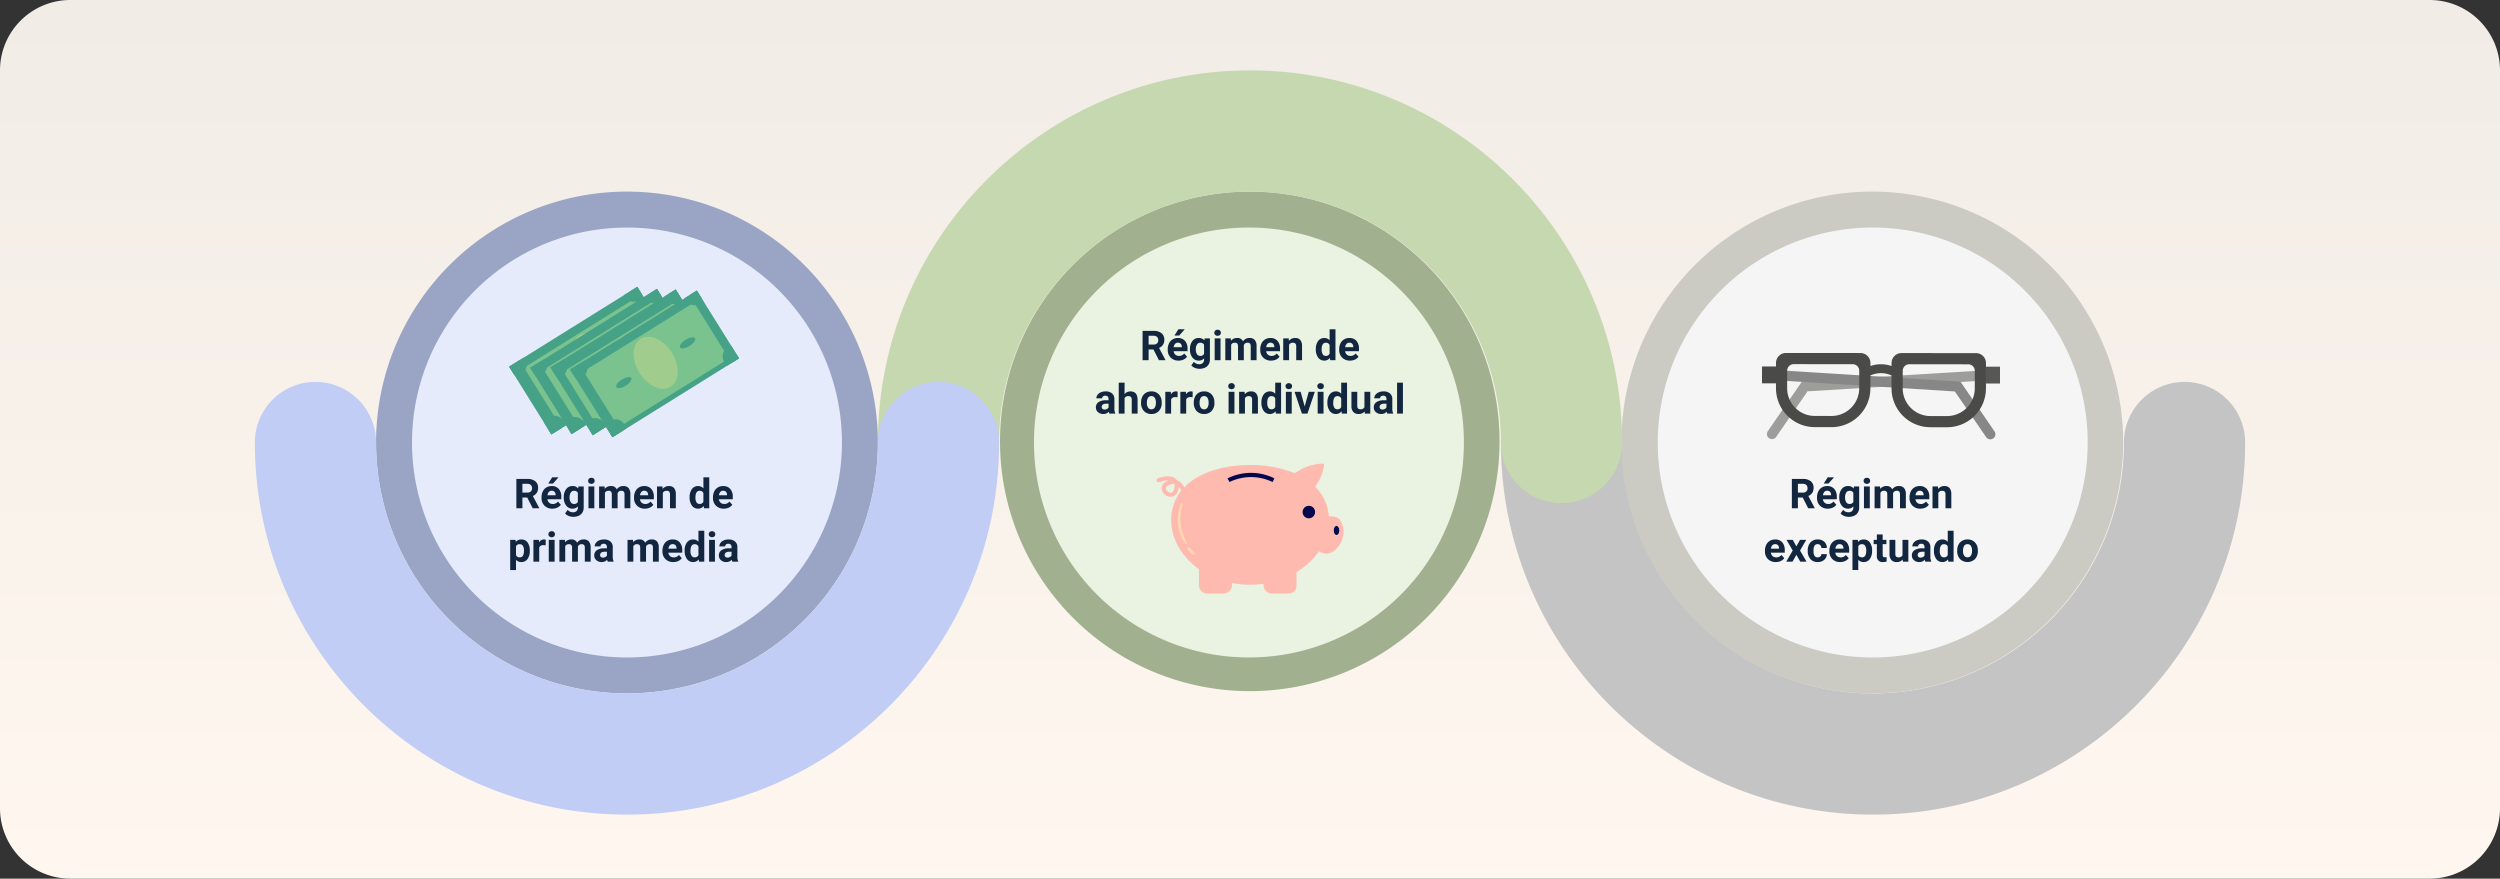 <svg xmlns="http://www.w3.org/2000/svg" xmlns:xlink="http://www.w3.org/1999/xlink" width="1030" height="362" viewBox="0 0 1030 362">
  <rect x="0" y="0" width="1030" height="362" fill="#333333" stroke="none"/>
  <defs>
    <linearGradient id="linear-gradient" x1="0.5" x2="0.5" y2="1" gradientUnits="objectBoundingBox">
      <stop offset="0" stop-color="#f1ece6"/>
      <stop offset="1" stop-color="#fff7ef"/>
    </linearGradient>
    <clipPath id="clip-path">
      <rect id="Rectángulo_377317" data-name="Rectángulo 377317" width="306.624" height="178.282" fill="#c4c4c4"/>
    </clipPath>
    <clipPath id="clip-path-2">
      <rect id="Rectángulo_377316" data-name="Rectángulo 377316" width="306.626" height="178.282" fill="#c6d8af"/>
    </clipPath>
    <clipPath id="clip-path-3">
      <rect id="Rectángulo_377315" data-name="Rectángulo 377315" width="306.624" height="178.282" fill="#c1cdf5"/>
    </clipPath>
    <clipPath id="clip-path-4">
      <rect id="Rectángulo_377393" data-name="Rectángulo 377393" width="105.535" height="72.414" fill="none"/>
    </clipPath>
    <clipPath id="clip-path-5">
      <rect id="Rectángulo_377398" data-name="Rectángulo 377398" width="62.181" height="32.877" transform="matrix(0.849, -0.529, 0.529, 0.849, 0, 32.896)" fill="none"/>
    </clipPath>
    <clipPath id="clip-path-7">
      <rect id="Rectángulo_377405" data-name="Rectángulo 377405" width="61.466" height="32.162" transform="matrix(0.849, -0.529, 0.529, 0.849, 0, 32.519)" fill="none"/>
    </clipPath>
    <clipPath id="clip-path-9">
      <rect id="Rectángulo_377412" data-name="Rectángulo 377412" width="60.751" height="32.877" transform="matrix(0.849, -0.529, 0.529, 0.849, 0, 32.141)" fill="none"/>
    </clipPath>
    <clipPath id="clip-path-11">
      <rect id="Rectángulo_377419" data-name="Rectángulo 377419" width="61.466" height="32.877" transform="matrix(0.849, -0.529, 0.529, 0.849, 0, 32.518)" fill="none"/>
    </clipPath>
    <clipPath id="clip-path-13">
      <rect id="Rectángulo_377421" data-name="Rectángulo 377421" width="77.053" height="53.539" fill="none"/>
    </clipPath>
    <clipPath id="clip-path-14">
      <rect id="Rectángulo_377423" data-name="Rectángulo 377423" width="98.057" height="35.575" fill="none"/>
    </clipPath>
  </defs>
  <g id="Grupo_1080483" data-name="Grupo 1080483" transform="translate(-285 -5017)">
    <path id="Trazado_608389" data-name="Trazado 608389" d="M29,0h972a29,29,0,0,1,29,29V333a29,29,0,0,1-29,29H29A29,29,0,0,1,0,333V29A29,29,0,0,1,29,0Z" transform="translate(285 5017)" fill="url(#linear-gradient)"/>
    <g id="Grupo_1071206" data-name="Grupo 1071206" transform="translate(903.375 5174.344)" style="mix-blend-mode: multiply;isolation: isolate">
      <g id="Grupo_1071205" data-name="Grupo 1071205">
        <g id="Grupo_1071204" data-name="Grupo 1071204" clip-path="url(#clip-path)">
          <path id="Trazado_608379" data-name="Trazado 608379" d="M444.336,251.038c-84.536,0-153.312-68.776-153.312-153.312a24.969,24.969,0,1,1,49.938,0,103.374,103.374,0,0,0,206.748,0,24.969,24.969,0,1,1,49.938,0c0,84.536-68.776,153.312-153.312,153.312" transform="translate(-291.024 -72.756)" fill="#c4c4c4"/>
        </g>
      </g>
    </g>
    <path id="Trazado_608380" data-name="Trazado 608380" d="M235.454,132.081A103.374,103.374,0,1,1,132.079,28.706,103.374,103.374,0,0,1,235.454,132.081" transform="translate(411.233 5067.233)" fill="#9aa4c4"/>
    <path id="Trazado_608381" data-name="Trazado 608381" d="M380.031,131.613A102.906,102.906,0,1,1,277.123,28.706,102.907,102.907,0,0,1,380.031,131.613" transform="translate(522.782 5067.233)" fill="#a1b190"/>
    <path id="Trazado_608382" data-name="Trazado 608382" d="M526.477,132.081A103.374,103.374,0,1,1,423.1,28.706,103.375,103.375,0,0,1,526.477,132.081" transform="translate(633.271 5067.232)" fill="#cbcbc4"/>
    <path id="Trazado_608383" data-name="Trazado 608383" d="M205.833,117.27a88.564,88.564,0,1,1-88.564-88.564,88.564,88.564,0,0,1,88.564,88.564" transform="translate(426.044 5082.043)" fill="#e6ebfb"/>
    <path id="Trazado_608387" data-name="Trazado 608387" d="M205.833,117.27a88.564,88.564,0,1,1-88.564-88.564,88.564,88.564,0,0,1,88.564,88.564" transform="translate(682.294 5082.043)" fill="#eaf2e1"/>
    <path id="Trazado_608388" data-name="Trazado 608388" d="M205.833,117.27a88.564,88.564,0,1,1-88.564-88.564,88.564,88.564,0,0,1,88.564,88.564" transform="translate(939.294 5082.043)" fill="#f5f5f5"/>
    <g id="Grupo_1071203" data-name="Grupo 1071203" transform="translate(646.687 5046)" style="mix-blend-mode: multiply;isolation: isolate">
      <g id="Grupo_1071202" data-name="Grupo 1071202">
        <g id="Grupo_1071201" data-name="Grupo 1071201" clip-path="url(#clip-path-2)">
          <path id="Trazado_608378" data-name="Trazado 608378" d="M427.168,178.282a24.969,24.969,0,0,1-24.968-24.97,103.375,103.375,0,0,0-206.75,0,24.969,24.969,0,1,1-49.938,0C145.512,68.776,214.286,0,298.824,0S452.136,68.776,452.136,153.312a24.969,24.969,0,0,1-24.968,24.97" transform="translate(-145.51)" fill="#c6d8af"/>
        </g>
      </g>
    </g>
    <g id="Grupo_1071200" data-name="Grupo 1071200" transform="translate(390 5174.344)" style="mix-blend-mode: multiply;isolation: isolate">
      <g id="Grupo_1071199" data-name="Grupo 1071199">
        <g id="Grupo_1071198" data-name="Grupo 1071198" clip-path="url(#clip-path-3)">
          <path id="Trazado_608377" data-name="Trazado 608377" d="M153.312,251.038C68.776,251.038,0,182.262,0,97.726a24.969,24.969,0,1,1,49.938,0,103.374,103.374,0,0,0,206.748,0,24.969,24.969,0,1,1,49.938,0c0,84.536-68.776,153.312-153.312,153.312" transform="translate(0 -72.756)" fill="#c1cdf5"/>
        </g>
      </g>
    </g>
    <rect id="Rectángulo_377318" data-name="Rectángulo 377318" width="820" height="306.626" transform="translate(390 5046)" fill="none"/>
    <rect id="Rectángulo_377319" data-name="Rectángulo 377319" width="820" height="306.626" transform="translate(390 5046)" fill="none"/>
    <path id="Trazado_831908" data-name="Trazado 831908" d="M-39.786-4.424H-41.77V0h-2.49V-12.086h4.491a5.076,5.076,0,0,1,3.3.955,3.3,3.3,0,0,1,1.162,2.7,3.718,3.718,0,0,1-.535,2.063,3.651,3.651,0,0,1-1.623,1.316l2.615,4.939V0H-37.52ZM-41.77-6.441h2.009a2.057,2.057,0,0,0,1.453-.477,1.706,1.706,0,0,0,.515-1.316,1.826,1.826,0,0,0-.486-1.345,2.018,2.018,0,0,0-1.49-.49h-2ZM-29.435.166a4.409,4.409,0,0,1-3.217-1.212,4.308,4.308,0,0,1-1.241-3.229v-.232a5.426,5.426,0,0,1,.523-2.42,3.838,3.838,0,0,1,1.482-1.644A4.159,4.159,0,0,1-29.7-9.147a3.727,3.727,0,0,1,2.9,1.162,4.722,4.722,0,0,1,1.058,3.3v.979H-31.46a2.229,2.229,0,0,0,.7,1.411,2.12,2.12,0,0,0,1.482.531,2.589,2.589,0,0,0,2.167-1l1.179,1.32A3.6,3.6,0,0,1-27.393-.261,4.793,4.793,0,0,1-29.435.166Zm-.274-7.379a1.5,1.5,0,0,0-1.158.484,2.5,2.5,0,0,0-.569,1.384H-28.1v-.192a1.786,1.786,0,0,0-.432-1.238A1.547,1.547,0,0,0-29.708-7.213Zm.216-5.537h2.615l-2.3,2.573h-1.951Zm4.765,8.193a5.264,5.264,0,0,1,.984-3.329,3.187,3.187,0,0,1,2.652-1.262,2.8,2.8,0,0,1,2.3,1.013l.1-.847h2.175V-.3a3.839,3.839,0,0,1-.535,2.05A3.439,3.439,0,0,1-18.561,3.08a5.3,5.3,0,0,1-2.274.457,4.925,4.925,0,0,1-1.926-.394A3.418,3.418,0,0,1-24.18,2.125L-23.118.664a2.81,2.81,0,0,0,2.175,1,2.057,2.057,0,0,0,1.486-.51,1.915,1.915,0,0,0,.531-1.448V-.772a2.775,2.775,0,0,1-2.183.938A3.179,3.179,0,0,1-23.728-1.1a5.262,5.262,0,0,1-1-3.358Zm2.4.179a3.278,3.278,0,0,0,.49,1.916,1.558,1.558,0,0,0,1.345.694,1.666,1.666,0,0,0,1.569-.823V-6.374A1.662,1.662,0,0,0-20.478-7.2a1.568,1.568,0,0,0-1.357.707A3.694,3.694,0,0,0-22.329-4.379ZM-12.144,0h-2.407V-8.981h2.407Zm-2.548-11.306a1.181,1.181,0,0,1,.361-.888,1.356,1.356,0,0,1,.984-.349,1.36,1.36,0,0,1,.979.349,1.175,1.175,0,0,1,.365.888,1.178,1.178,0,0,1-.369.9,1.363,1.363,0,0,1-.975.349,1.363,1.363,0,0,1-.975-.349A1.178,1.178,0,0,1-14.692-11.306Zm6.773,2.324.075,1a3.156,3.156,0,0,1,2.582-1.17A2.4,2.4,0,0,1-2.88-7.778a3.084,3.084,0,0,1,2.7-1.37A2.679,2.679,0,0,1,1.992-8.3a3.911,3.911,0,0,1,.714,2.561V0H.3V-5.728A1.71,1.71,0,0,0,0-6.844,1.324,1.324,0,0,0-1.054-7.2,1.5,1.5,0,0,0-2.548-6.167L-2.54,0h-2.4V-5.719a1.689,1.689,0,0,0-.307-1.129A1.337,1.337,0,0,0-6.292-7.2,1.555,1.555,0,0,0-7.77-6.35V0h-2.4V-8.981ZM8.683.166A4.409,4.409,0,0,1,5.466-1.046,4.308,4.308,0,0,1,4.225-4.275v-.232a5.426,5.426,0,0,1,.523-2.42A3.838,3.838,0,0,1,6.23-8.571a4.159,4.159,0,0,1,2.187-.577,3.727,3.727,0,0,1,2.9,1.162,4.722,4.722,0,0,1,1.058,3.3v.979H6.657a2.229,2.229,0,0,0,.7,1.411,2.12,2.12,0,0,0,1.482.531,2.589,2.589,0,0,0,2.167-1l1.179,1.32A3.6,3.6,0,0,1,10.725-.261,4.793,4.793,0,0,1,8.683.166ZM8.409-7.213a1.5,1.5,0,0,0-1.158.484,2.5,2.5,0,0,0-.569,1.384h3.337v-.192a1.786,1.786,0,0,0-.432-1.238A1.547,1.547,0,0,0,8.409-7.213Zm7.537-1.768.075,1.038a3.136,3.136,0,0,1,2.582-1.2,2.606,2.606,0,0,1,2.125.838A3.912,3.912,0,0,1,21.441-5.8V0h-2.4V-5.744a1.556,1.556,0,0,0-.332-1.108,1.486,1.486,0,0,0-1.1-.344,1.65,1.65,0,0,0-1.519.863V0h-2.4V-8.981ZM27.119-4.557A5.413,5.413,0,0,1,28.061-7.9a3.057,3.057,0,0,1,2.577-1.245,2.751,2.751,0,0,1,2.167.979V-12.75h2.407V0H33.045l-.116-.955A2.823,2.823,0,0,1,30.622.166a3.049,3.049,0,0,1-2.544-1.249A5.587,5.587,0,0,1,27.119-4.557Zm2.4.179a3.546,3.546,0,0,0,.44,1.937,1.433,1.433,0,0,0,1.278.673A1.605,1.605,0,0,0,32.8-2.707v-3.55A1.582,1.582,0,0,0,31.252-7.2Q29.518-7.2,29.518-4.379ZM41.205.166a4.409,4.409,0,0,1-3.217-1.212,4.308,4.308,0,0,1-1.241-3.229v-.232a5.426,5.426,0,0,1,.523-2.42,3.838,3.838,0,0,1,1.482-1.644,4.159,4.159,0,0,1,2.187-.577,3.727,3.727,0,0,1,2.9,1.162A4.722,4.722,0,0,1,44.9-4.69v.979H39.18a2.229,2.229,0,0,0,.7,1.411,2.12,2.12,0,0,0,1.482.531,2.589,2.589,0,0,0,2.167-1l1.179,1.32A3.6,3.6,0,0,1,43.247-.261,4.793,4.793,0,0,1,41.205.166Zm-.274-7.379a1.5,1.5,0,0,0-1.158.484A2.5,2.5,0,0,0,39.2-5.346h3.337v-.192a1.786,1.786,0,0,0-.432-1.238A1.547,1.547,0,0,0,40.931-7.213Zm-79.65,24.806a5.387,5.387,0,0,1-.942,3.324,3.021,3.021,0,0,1-2.544,1.249,2.8,2.8,0,0,1-2.2-.946v4.233h-2.4V13.019h2.225l.083.88a2.819,2.819,0,0,1,2.274-1.046,3.041,3.041,0,0,1,2.582,1.229,5.532,5.532,0,0,1,.921,3.387Zm-2.4-.174a3.535,3.535,0,0,0-.444-1.934,1.446,1.446,0,0,0-1.291-.681,1.571,1.571,0,0,0-1.552.863v3.677a1.6,1.6,0,0,0,1.569.888Q-41.118,20.232-41.118,17.418Zm8.932-2.15a6.517,6.517,0,0,0-.863-.066,1.757,1.757,0,0,0-1.785.921V22h-2.4V13.019h2.266l.066,1.071a2.223,2.223,0,0,1,2-1.237,2.514,2.514,0,0,1,.747.108ZM-28.5,22h-2.407V13.019H-28.5Zm-2.548-11.306a1.181,1.181,0,0,1,.361-.888,1.356,1.356,0,0,1,.984-.349,1.36,1.36,0,0,1,.979.349,1.175,1.175,0,0,1,.365.888,1.178,1.178,0,0,1-.369.9,1.363,1.363,0,0,1-.975.349,1.363,1.363,0,0,1-.975-.349A1.178,1.178,0,0,1-31.049,10.694Zm6.773,2.324.075,1a3.156,3.156,0,0,1,2.582-1.17,2.4,2.4,0,0,1,2.382,1.37,3.084,3.084,0,0,1,2.7-1.37,2.679,2.679,0,0,1,2.175.851,3.911,3.911,0,0,1,.714,2.561V22h-2.407V16.272a1.71,1.71,0,0,0-.3-1.116,1.324,1.324,0,0,0-1.054-.353,1.5,1.5,0,0,0-1.494,1.029L-18.9,22h-2.4V16.281a1.689,1.689,0,0,0-.307-1.129,1.337,1.337,0,0,0-1.046-.349,1.555,1.555,0,0,0-1.478.847V22h-2.4V13.019ZM-6.6,22a2.664,2.664,0,0,1-.241-.805,2.9,2.9,0,0,1-2.266.971A3.189,3.189,0,0,1-11.3,21.4a2.456,2.456,0,0,1-.867-1.926,2.538,2.538,0,0,1,1.058-2.191,5.222,5.222,0,0,1,3.059-.772h1.1V16a1.48,1.48,0,0,0-.32-1,1.257,1.257,0,0,0-1.009-.374,1.429,1.429,0,0,0-.95.291.987.987,0,0,0-.344.8h-2.4a2.41,2.41,0,0,1,.481-1.444,3.182,3.182,0,0,1,1.361-1.042,4.961,4.961,0,0,1,1.976-.378,3.92,3.92,0,0,1,2.635.834,2.918,2.918,0,0,1,.975,2.345v3.893a4.294,4.294,0,0,0,.357,1.934V22Zm-1.984-1.668a2.066,2.066,0,0,0,.979-.237,1.554,1.554,0,0,0,.664-.635V17.916h-.9q-1.8,0-1.917,1.245l-.008.141a.96.96,0,0,0,.315.739A1.225,1.225,0,0,0-8.587,20.332ZM3.789,13.019l.075,1a3.156,3.156,0,0,1,2.582-1.17,2.4,2.4,0,0,1,2.382,1.37,3.084,3.084,0,0,1,2.7-1.37A2.679,2.679,0,0,1,13.7,13.7a3.911,3.911,0,0,1,.714,2.561V22H12.007V16.272a1.71,1.71,0,0,0-.3-1.116,1.324,1.324,0,0,0-1.054-.353A1.5,1.5,0,0,0,9.16,15.833L9.168,22h-2.4V16.281a1.689,1.689,0,0,0-.307-1.129A1.337,1.337,0,0,0,5.416,14.8a1.555,1.555,0,0,0-1.478.847V22H1.54V13.019Zm16.6,9.147a4.409,4.409,0,0,1-3.217-1.212,4.308,4.308,0,0,1-1.241-3.229v-.232a5.426,5.426,0,0,1,.523-2.42,3.838,3.838,0,0,1,1.482-1.644,4.159,4.159,0,0,1,2.187-.577,3.727,3.727,0,0,1,2.9,1.162,4.722,4.722,0,0,1,1.058,3.3v.979H18.365a2.229,2.229,0,0,0,.7,1.411,2.12,2.12,0,0,0,1.482.531,2.589,2.589,0,0,0,2.167-1l1.179,1.32a3.6,3.6,0,0,1-1.461,1.191A4.793,4.793,0,0,1,20.391,22.166Zm-.274-7.379a1.5,1.5,0,0,0-1.158.484,2.5,2.5,0,0,0-.569,1.384h3.337v-.192a1.786,1.786,0,0,0-.432-1.238A1.547,1.547,0,0,0,20.117,14.787Zm4.956,2.656a5.413,5.413,0,0,1,.942-3.345,3.057,3.057,0,0,1,2.577-1.245,2.751,2.751,0,0,1,2.167.979V9.25h2.407V22H31l-.116-.955a2.823,2.823,0,0,1-2.308,1.121,3.049,3.049,0,0,1-2.544-1.249A5.587,5.587,0,0,1,25.073,17.443Zm2.4.179a3.546,3.546,0,0,0,.44,1.937,1.433,1.433,0,0,0,1.278.673,1.605,1.605,0,0,0,1.569-.939v-3.55a1.582,1.582,0,0,0-1.552-.939Q27.471,14.8,27.471,17.621ZM37.557,22H35.15V13.019h2.407ZM35.009,10.694a1.181,1.181,0,0,1,.361-.888,1.556,1.556,0,0,1,1.963,0,1.268,1.268,0,0,1,0,1.785,1.539,1.539,0,0,1-1.951,0A1.178,1.178,0,0,1,35.009,10.694ZM44.737,22a2.664,2.664,0,0,1-.241-.805,2.9,2.9,0,0,1-2.266.971,3.189,3.189,0,0,1-2.187-.764,2.456,2.456,0,0,1-.867-1.926,2.538,2.538,0,0,1,1.058-2.191,5.222,5.222,0,0,1,3.059-.772h1.1V16a1.48,1.48,0,0,0-.32-1,1.257,1.257,0,0,0-1.009-.374,1.429,1.429,0,0,0-.95.291.987.987,0,0,0-.344.8h-2.4a2.41,2.41,0,0,1,.481-1.444,3.182,3.182,0,0,1,1.361-1.042,4.961,4.961,0,0,1,1.976-.378,3.92,3.92,0,0,1,2.635.834,2.918,2.918,0,0,1,.975,2.345v3.893a4.294,4.294,0,0,0,.357,1.934V22Zm-1.984-1.668a2.066,2.066,0,0,0,.979-.237,1.554,1.554,0,0,0,.664-.635V17.916h-.9q-1.8,0-1.917,1.245l-.008.141a.96.96,0,0,0,.315.739A1.225,1.225,0,0,0,42.753,20.332Z" transform="translate(542 5226.402)" fill="#12263f"/>
    <path id="Trazado_831907" data-name="Trazado 831907" d="M-39.786-4.424H-41.77V0h-2.49V-12.086h4.491a5.076,5.076,0,0,1,3.3.955,3.3,3.3,0,0,1,1.162,2.7,3.718,3.718,0,0,1-.535,2.063,3.651,3.651,0,0,1-1.623,1.316l2.615,4.939V0H-37.52ZM-41.77-6.441h2.009a2.057,2.057,0,0,0,1.453-.477,1.706,1.706,0,0,0,.515-1.316,1.826,1.826,0,0,0-.486-1.345,2.018,2.018,0,0,0-1.49-.49h-2ZM-29.435.166a4.409,4.409,0,0,1-3.217-1.212,4.308,4.308,0,0,1-1.241-3.229v-.232a5.426,5.426,0,0,1,.523-2.42,3.838,3.838,0,0,1,1.482-1.644A4.159,4.159,0,0,1-29.7-9.147a3.727,3.727,0,0,1,2.9,1.162,4.722,4.722,0,0,1,1.058,3.3v.979H-31.46a2.229,2.229,0,0,0,.7,1.411,2.12,2.12,0,0,0,1.482.531,2.589,2.589,0,0,0,2.167-1l1.179,1.32A3.6,3.6,0,0,1-27.393-.261,4.793,4.793,0,0,1-29.435.166Zm-.274-7.379a1.5,1.5,0,0,0-1.158.484,2.5,2.5,0,0,0-.569,1.384H-28.1v-.192a1.786,1.786,0,0,0-.432-1.238A1.547,1.547,0,0,0-29.708-7.213Zm.216-5.537h2.615l-2.3,2.573h-1.951Zm4.765,8.193a5.264,5.264,0,0,1,.984-3.329,3.187,3.187,0,0,1,2.652-1.262,2.8,2.8,0,0,1,2.3,1.013l.1-.847h2.175V-.3a3.839,3.839,0,0,1-.535,2.05A3.439,3.439,0,0,1-18.561,3.08a5.3,5.3,0,0,1-2.274.457,4.925,4.925,0,0,1-1.926-.394A3.418,3.418,0,0,1-24.18,2.125L-23.118.664a2.81,2.81,0,0,0,2.175,1,2.057,2.057,0,0,0,1.486-.51,1.915,1.915,0,0,0,.531-1.448V-.772a2.775,2.775,0,0,1-2.183.938A3.179,3.179,0,0,1-23.728-1.1a5.262,5.262,0,0,1-1-3.358Zm2.4.179a3.278,3.278,0,0,0,.49,1.916,1.558,1.558,0,0,0,1.345.694,1.666,1.666,0,0,0,1.569-.823V-6.374A1.662,1.662,0,0,0-20.478-7.2a1.568,1.568,0,0,0-1.357.707A3.694,3.694,0,0,0-22.329-4.379ZM-12.144,0h-2.407V-8.981h2.407Zm-2.548-11.306a1.181,1.181,0,0,1,.361-.888,1.356,1.356,0,0,1,.984-.349,1.36,1.36,0,0,1,.979.349,1.175,1.175,0,0,1,.365.888,1.178,1.178,0,0,1-.369.9,1.363,1.363,0,0,1-.975.349,1.363,1.363,0,0,1-.975-.349A1.178,1.178,0,0,1-14.692-11.306Zm6.773,2.324.075,1a3.156,3.156,0,0,1,2.582-1.17A2.4,2.4,0,0,1-2.88-7.778a3.084,3.084,0,0,1,2.7-1.37A2.679,2.679,0,0,1,1.992-8.3a3.911,3.911,0,0,1,.714,2.561V0H.3V-5.728A1.71,1.71,0,0,0,0-6.844,1.324,1.324,0,0,0-1.054-7.2,1.5,1.5,0,0,0-2.548-6.167L-2.54,0h-2.4V-5.719a1.689,1.689,0,0,0-.307-1.129A1.337,1.337,0,0,0-6.292-7.2,1.555,1.555,0,0,0-7.77-6.35V0h-2.4V-8.981ZM8.683.166A4.409,4.409,0,0,1,5.466-1.046,4.308,4.308,0,0,1,4.225-4.275v-.232a5.426,5.426,0,0,1,.523-2.42A3.838,3.838,0,0,1,6.23-8.571a4.159,4.159,0,0,1,2.187-.577,3.727,3.727,0,0,1,2.9,1.162,4.722,4.722,0,0,1,1.058,3.3v.979H6.657a2.229,2.229,0,0,0,.7,1.411,2.12,2.12,0,0,0,1.482.531,2.589,2.589,0,0,0,2.167-1l1.179,1.32A3.6,3.6,0,0,1,10.725-.261,4.793,4.793,0,0,1,8.683.166ZM8.409-7.213a1.5,1.5,0,0,0-1.158.484,2.5,2.5,0,0,0-.569,1.384h3.337v-.192a1.786,1.786,0,0,0-.432-1.238A1.547,1.547,0,0,0,8.409-7.213Zm7.537-1.768.075,1.038a3.136,3.136,0,0,1,2.582-1.2,2.606,2.606,0,0,1,2.125.838A3.912,3.912,0,0,1,21.441-5.8V0h-2.4V-5.744a1.556,1.556,0,0,0-.332-1.108,1.486,1.486,0,0,0-1.1-.344,1.65,1.65,0,0,0-1.519.863V0h-2.4V-8.981ZM27.119-4.557A5.413,5.413,0,0,1,28.061-7.9a3.057,3.057,0,0,1,2.577-1.245,2.751,2.751,0,0,1,2.167.979V-12.75h2.407V0H33.045l-.116-.955A2.823,2.823,0,0,1,30.622.166a3.049,3.049,0,0,1-2.544-1.249A5.587,5.587,0,0,1,27.119-4.557Zm2.4.179a3.546,3.546,0,0,0,.44,1.937,1.433,1.433,0,0,0,1.278.673A1.605,1.605,0,0,0,32.8-2.707v-3.55A1.582,1.582,0,0,0,31.252-7.2Q29.518-7.2,29.518-4.379ZM41.205.166a4.409,4.409,0,0,1-3.217-1.212,4.308,4.308,0,0,1-1.241-3.229v-.232a5.426,5.426,0,0,1,.523-2.42,3.838,3.838,0,0,1,1.482-1.644,4.159,4.159,0,0,1,2.187-.577,3.727,3.727,0,0,1,2.9,1.162A4.722,4.722,0,0,1,44.9-4.69v.979H39.18a2.229,2.229,0,0,0,.7,1.411,2.12,2.12,0,0,0,1.482.531,2.589,2.589,0,0,0,2.167-1l1.179,1.32A3.6,3.6,0,0,1,43.247-.261,4.793,4.793,0,0,1,41.205.166Zm-.274-7.379a1.5,1.5,0,0,0-1.158.484A2.5,2.5,0,0,0,39.2-5.346h3.337v-.192a1.786,1.786,0,0,0-.432-1.238A1.547,1.547,0,0,0,40.931-7.213ZM-57.931,22a2.664,2.664,0,0,1-.241-.805,2.9,2.9,0,0,1-2.266.971,3.189,3.189,0,0,1-2.187-.764,2.456,2.456,0,0,1-.867-1.926,2.538,2.538,0,0,1,1.058-2.191,5.222,5.222,0,0,1,3.059-.772h1.1V16a1.48,1.48,0,0,0-.32-1,1.257,1.257,0,0,0-1.009-.374,1.429,1.429,0,0,0-.95.291.987.987,0,0,0-.344.8h-2.4a2.41,2.41,0,0,1,.481-1.444,3.182,3.182,0,0,1,1.361-1.042,4.961,4.961,0,0,1,1.976-.378,3.92,3.92,0,0,1,2.635.834,2.918,2.918,0,0,1,.975,2.345v3.893a4.294,4.294,0,0,0,.357,1.934V22Zm-1.984-1.668a2.066,2.066,0,0,0,.979-.237,1.554,1.554,0,0,0,.664-.635V17.916h-.9q-1.8,0-1.917,1.245l-.008.141a.96.96,0,0,0,.315.739A1.225,1.225,0,0,0-59.915,20.332ZM-51.681,14a2.994,2.994,0,0,1,2.4-1.146q2.922,0,2.963,3.4V22h-2.4V16.314a1.669,1.669,0,0,0-.332-1.141,1.423,1.423,0,0,0-1.1-.369,1.633,1.633,0,0,0-1.527.813V22h-2.4V9.25h2.4Zm6.8,3.428a5.327,5.327,0,0,1,.515-2.382,3.767,3.767,0,0,1,1.482-1.619,4.323,4.323,0,0,1,2.245-.573,4.09,4.09,0,0,1,2.968,1.112,4.464,4.464,0,0,1,1.282,3.021l.017.614a4.694,4.694,0,0,1-1.154,3.316,4.011,4.011,0,0,1-3.1,1.249,4.031,4.031,0,0,1-3.1-1.245,4.777,4.777,0,0,1-1.158-3.387Zm2.4.17A3.357,3.357,0,0,0-42,19.554a1.588,1.588,0,0,0,1.378.678,1.592,1.592,0,0,0,1.361-.669,3.674,3.674,0,0,0,.49-2.141,3.324,3.324,0,0,0-.49-1.945,1.592,1.592,0,0,0-1.378-.69A1.566,1.566,0,0,0-42,15.472,3.735,3.735,0,0,0-42.483,17.6Zm12.634-2.328a6.517,6.517,0,0,0-.863-.066,1.757,1.757,0,0,0-1.785.921V22h-2.4V13.019h2.266l.066,1.071a2.223,2.223,0,0,1,2-1.237,2.514,2.514,0,0,1,.747.108Zm6.2,0a6.517,6.517,0,0,0-.863-.066,1.757,1.757,0,0,0-1.785.921V22h-2.4V13.019h2.266l.066,1.071a2.223,2.223,0,0,1,2-1.237,2.514,2.514,0,0,1,.747.108Zm.481,2.158a5.327,5.327,0,0,1,.515-2.382,3.768,3.768,0,0,1,1.482-1.619,4.323,4.323,0,0,1,2.245-.573,4.09,4.09,0,0,1,2.968,1.112,4.464,4.464,0,0,1,1.282,3.021l.017.614a4.694,4.694,0,0,1-1.154,3.316,4.011,4.011,0,0,1-3.1,1.249,4.031,4.031,0,0,1-3.1-1.245,4.777,4.777,0,0,1-1.158-3.387Zm2.4.17a3.357,3.357,0,0,0,.481,1.958,1.588,1.588,0,0,0,1.378.678,1.592,1.592,0,0,0,1.361-.669,3.674,3.674,0,0,0,.49-2.141,3.324,3.324,0,0,0-.49-1.945,1.592,1.592,0,0,0-1.378-.69,1.566,1.566,0,0,0-1.361.686A3.735,3.735,0,0,0-20.769,17.6ZM-6.417,22H-8.824V13.019h2.407ZM-8.965,10.694A1.181,1.181,0,0,1-8.6,9.806a1.356,1.356,0,0,1,.984-.349,1.36,1.36,0,0,1,.979.349,1.175,1.175,0,0,1,.365.888,1.178,1.178,0,0,1-.369.9,1.363,1.363,0,0,1-.975.349,1.363,1.363,0,0,1-.975-.349A1.178,1.178,0,0,1-8.965,10.694Zm6.732,2.324.075,1.038a3.136,3.136,0,0,1,2.582-1.2,2.606,2.606,0,0,1,2.125.838A3.912,3.912,0,0,1,3.262,16.2V22H.863V16.256a1.556,1.556,0,0,0-.332-1.108,1.486,1.486,0,0,0-1.1-.344,1.65,1.65,0,0,0-1.519.863V22h-2.4V13.019Zm6.939,4.424A5.413,5.413,0,0,1,5.649,14.1a3.057,3.057,0,0,1,2.577-1.245,2.751,2.751,0,0,1,2.167.979V9.25H12.8V22H10.633l-.116-.955a2.823,2.823,0,0,1-2.308,1.121,3.049,3.049,0,0,1-2.544-1.249A5.587,5.587,0,0,1,4.707,17.443Zm2.4.179a3.546,3.546,0,0,0,.44,1.937,1.433,1.433,0,0,0,1.278.673,1.605,1.605,0,0,0,1.569-.939v-3.55A1.582,1.582,0,0,0,8.84,14.8Q7.105,14.8,7.105,17.621ZM17.191,22H14.784V13.019h2.407ZM14.643,10.694A1.181,1.181,0,0,1,15,9.806a1.556,1.556,0,0,1,1.963,0,1.268,1.268,0,0,1,0,1.785,1.539,1.539,0,0,1-1.951,0A1.178,1.178,0,0,1,14.643,10.694Zm7.886,8.375L24.2,13.019H26.7L23.674,22H21.383l-3.03-8.981H20.86ZM30.29,22H27.882V13.019H30.29ZM27.741,10.694a1.181,1.181,0,0,1,.361-.888,1.556,1.556,0,0,1,1.963,0,1.268,1.268,0,0,1,0,1.785,1.539,1.539,0,0,1-1.951,0A1.178,1.178,0,0,1,27.741,10.694Zm4.15,6.749a5.413,5.413,0,0,1,.942-3.345,3.057,3.057,0,0,1,2.577-1.245,2.751,2.751,0,0,1,2.167.979V9.25h2.407V22H37.818l-.116-.955a2.823,2.823,0,0,1-2.308,1.121,3.049,3.049,0,0,1-2.544-1.249A5.587,5.587,0,0,1,31.892,17.443Zm2.4.179a3.546,3.546,0,0,0,.44,1.937,1.433,1.433,0,0,0,1.278.673,1.605,1.605,0,0,0,1.569-.939v-3.55a1.582,1.582,0,0,0-1.552-.939Q34.291,14.8,34.291,17.621Zm12.933,3.465a3.008,3.008,0,0,1-2.457,1.079,2.837,2.837,0,0,1-2.2-.83,3.543,3.543,0,0,1-.776-2.432V13.019h2.4v5.809q0,1.4,1.278,1.4a1.732,1.732,0,0,0,1.677-.848V13.019h2.407V22H47.29ZM56.562,22a2.664,2.664,0,0,1-.241-.805,2.9,2.9,0,0,1-2.266.971,3.189,3.189,0,0,1-2.187-.764A2.456,2.456,0,0,1,51,19.477a2.538,2.538,0,0,1,1.058-2.191,5.222,5.222,0,0,1,3.059-.772h1.1V16a1.48,1.48,0,0,0-.32-1,1.257,1.257,0,0,0-1.009-.374,1.429,1.429,0,0,0-.95.291.987.987,0,0,0-.344.8H51.2a2.41,2.41,0,0,1,.481-1.444,3.182,3.182,0,0,1,1.361-1.042,4.961,4.961,0,0,1,1.976-.378,3.92,3.92,0,0,1,2.635.834,2.918,2.918,0,0,1,.975,2.345v3.893a4.294,4.294,0,0,0,.357,1.934V22Zm-1.984-1.668a2.066,2.066,0,0,0,.979-.237,1.554,1.554,0,0,0,.664-.635V17.916h-.9q-1.8,0-1.917,1.245L53.4,19.3a.96.96,0,0,0,.315.739A1.225,1.225,0,0,0,54.578,20.332ZM63,22H60.6V9.25H63Z" transform="translate(800 5165.402)" fill="#12263f"/>
    <path id="Trazado_831906" data-name="Trazado 831906" d="M-28.285-4.424h-1.984V0h-2.49V-12.086h4.491a5.076,5.076,0,0,1,3.3.955,3.3,3.3,0,0,1,1.162,2.7,3.718,3.718,0,0,1-.535,2.063,3.651,3.651,0,0,1-1.623,1.316l2.615,4.939V0h-2.673Zm-1.984-2.017h2.009a2.057,2.057,0,0,0,1.453-.477,1.706,1.706,0,0,0,.515-1.316,1.826,1.826,0,0,0-.486-1.345,2.018,2.018,0,0,0-1.49-.49h-2ZM-17.934.166A4.409,4.409,0,0,1-21.15-1.046a4.308,4.308,0,0,1-1.241-3.229v-.232a5.426,5.426,0,0,1,.523-2.42,3.838,3.838,0,0,1,1.482-1.644A4.159,4.159,0,0,1-18.2-9.147a3.727,3.727,0,0,1,2.9,1.162,4.722,4.722,0,0,1,1.058,3.3v.979h-5.719a2.229,2.229,0,0,0,.7,1.411,2.12,2.12,0,0,0,1.482.531,2.589,2.589,0,0,0,2.167-1l1.179,1.32A3.6,3.6,0,0,1-15.892-.261,4.793,4.793,0,0,1-17.934.166Zm-.274-7.379a1.5,1.5,0,0,0-1.158.484,2.5,2.5,0,0,0-.569,1.384H-16.6v-.192a1.786,1.786,0,0,0-.432-1.238A1.547,1.547,0,0,0-18.208-7.213Zm.216-5.537h2.615l-2.3,2.573h-1.951Zm4.765,8.193a5.264,5.264,0,0,1,.984-3.329A3.187,3.187,0,0,1-9.592-9.147a2.8,2.8,0,0,1,2.3,1.013l.1-.847h2.175V-.3a3.839,3.839,0,0,1-.535,2.05A3.439,3.439,0,0,1-7.06,3.08a5.3,5.3,0,0,1-2.274.457,4.925,4.925,0,0,1-1.926-.394,3.418,3.418,0,0,1-1.419-1.017L-11.617.664a2.81,2.81,0,0,0,2.175,1,2.057,2.057,0,0,0,1.486-.51A1.915,1.915,0,0,0-7.425-.291V-.772A2.775,2.775,0,0,1-9.608.166,3.179,3.179,0,0,1-12.227-1.1a5.262,5.262,0,0,1-1-3.358Zm2.4.179a3.278,3.278,0,0,0,.49,1.916,1.558,1.558,0,0,0,1.345.694,1.666,1.666,0,0,0,1.569-.823V-6.374A1.662,1.662,0,0,0-8.977-7.2a1.568,1.568,0,0,0-1.357.707A3.694,3.694,0,0,0-10.828-4.379ZM-.643,0H-3.051V-8.981H-.643ZM-3.192-11.306a1.181,1.181,0,0,1,.361-.888,1.356,1.356,0,0,1,.984-.349,1.36,1.36,0,0,1,.979.349,1.175,1.175,0,0,1,.365.888,1.178,1.178,0,0,1-.369.9,1.363,1.363,0,0,1-.975.349,1.363,1.363,0,0,1-.975-.349A1.178,1.178,0,0,1-3.192-11.306ZM3.582-8.981l.075,1a3.156,3.156,0,0,1,2.582-1.17A2.4,2.4,0,0,1,8.62-7.778a3.084,3.084,0,0,1,2.7-1.37,2.679,2.679,0,0,1,2.175.851,3.911,3.911,0,0,1,.714,2.561V0H11.8V-5.728a1.71,1.71,0,0,0-.3-1.116A1.324,1.324,0,0,0,10.447-7.2,1.5,1.5,0,0,0,8.952-6.167L8.961,0h-2.4V-5.719a1.689,1.689,0,0,0-.307-1.129A1.337,1.337,0,0,0,5.209-7.2a1.555,1.555,0,0,0-1.478.847V0h-2.4V-8.981ZM20.183.166a4.409,4.409,0,0,1-3.217-1.212,4.308,4.308,0,0,1-1.241-3.229v-.232a5.426,5.426,0,0,1,.523-2.42A3.838,3.838,0,0,1,17.73-8.571a4.159,4.159,0,0,1,2.187-.577,3.727,3.727,0,0,1,2.9,1.162,4.722,4.722,0,0,1,1.058,3.3v.979H18.158a2.229,2.229,0,0,0,.7,1.411,2.12,2.12,0,0,0,1.482.531,2.589,2.589,0,0,0,2.167-1l1.179,1.32A3.6,3.6,0,0,1,22.225-.261,4.793,4.793,0,0,1,20.183.166Zm-.274-7.379a1.5,1.5,0,0,0-1.158.484,2.5,2.5,0,0,0-.569,1.384H21.52v-.192a1.786,1.786,0,0,0-.432-1.238A1.547,1.547,0,0,0,19.909-7.213Zm7.537-1.768.075,1.038a3.136,3.136,0,0,1,2.582-1.2,2.606,2.606,0,0,1,2.125.838A3.912,3.912,0,0,1,32.942-5.8V0h-2.4V-5.744a1.556,1.556,0,0,0-.332-1.108,1.486,1.486,0,0,0-1.1-.344,1.65,1.65,0,0,0-1.519.863V0h-2.4V-8.981ZM-39.375,22.166a4.409,4.409,0,0,1-3.217-1.212,4.308,4.308,0,0,1-1.241-3.229v-.232a5.426,5.426,0,0,1,.523-2.42,3.838,3.838,0,0,1,1.482-1.644,4.159,4.159,0,0,1,2.187-.577,3.727,3.727,0,0,1,2.9,1.162,4.722,4.722,0,0,1,1.058,3.3v.979H-41.4a2.229,2.229,0,0,0,.7,1.411,2.12,2.12,0,0,0,1.482.531,2.589,2.589,0,0,0,2.167-1l1.179,1.32a3.6,3.6,0,0,1-1.461,1.191A4.793,4.793,0,0,1-39.375,22.166Zm-.274-7.379a1.5,1.5,0,0,0-1.158.484,2.5,2.5,0,0,0-.569,1.384h3.337v-.192a1.786,1.786,0,0,0-.432-1.238A1.547,1.547,0,0,0-39.649,14.787Zm8.749.913,1.511-2.681h2.565l-2.557,4.4L-26.716,22h-2.573l-1.6-2.822L-32.485,22h-2.582l2.665-4.582-2.548-4.4h2.573Zm8.8,4.532a1.573,1.573,0,0,0,1.079-.365,1.28,1.28,0,0,0,.432-.971h2.25a3.077,3.077,0,0,1-.5,1.673,3.286,3.286,0,0,1-1.341,1.179,4.2,4.2,0,0,1-1.88.419A3.9,3.9,0,0,1-25.1,20.942a4.845,4.845,0,0,1-1.112-3.383V17.4a4.79,4.79,0,0,1,1.1-3.312,3.854,3.854,0,0,1,3.03-1.237,3.778,3.778,0,0,1,2.7.959,3.4,3.4,0,0,1,1.033,2.552h-2.25a1.648,1.648,0,0,0-.432-1.139,1.439,1.439,0,0,0-1.1-.438,1.445,1.445,0,0,0-1.266.611,3.541,3.541,0,0,0-.427,1.983v.249a3.586,3.586,0,0,0,.423,2A1.463,1.463,0,0,0-22.1,20.232Zm9.264,1.934a4.409,4.409,0,0,1-3.217-1.212,4.308,4.308,0,0,1-1.241-3.229v-.232a5.426,5.426,0,0,1,.523-2.42,3.838,3.838,0,0,1,1.482-1.644,4.159,4.159,0,0,1,2.187-.577,3.727,3.727,0,0,1,2.9,1.162,4.722,4.722,0,0,1,1.058,3.3v.979h-5.719a2.229,2.229,0,0,0,.7,1.411,2.12,2.12,0,0,0,1.482.531,2.589,2.589,0,0,0,2.167-1l1.179,1.32A3.6,3.6,0,0,1-10.8,21.739,4.793,4.793,0,0,1-12.837,22.166Zm-.274-7.379a1.5,1.5,0,0,0-1.158.484,2.5,2.5,0,0,0-.569,1.384H-11.5v-.192a1.786,1.786,0,0,0-.432-1.238A1.547,1.547,0,0,0-13.111,14.787ZM.3,17.592a5.387,5.387,0,0,1-.942,3.324,3.021,3.021,0,0,1-2.544,1.249,2.8,2.8,0,0,1-2.2-.946v4.233h-2.4V13.019h2.225l.083.88A2.819,2.819,0,0,1-3.2,12.853,3.041,3.041,0,0,1-.618,14.081,5.532,5.532,0,0,1,.3,17.468Zm-2.4-.174a3.535,3.535,0,0,0-.444-1.934A1.446,1.446,0,0,0-3.831,14.8a1.571,1.571,0,0,0-1.552.863v3.677a1.6,1.6,0,0,0,1.569.888Q-2.1,20.232-2.1,17.418Zm6.757-6.607v2.208H6.2v1.76H4.661v4.482a1.07,1.07,0,0,0,.191.714.959.959,0,0,0,.73.216,3.826,3.826,0,0,0,.706-.058V21.95a4.938,4.938,0,0,1-1.453.216,2.29,2.29,0,0,1-2.573-2.548V14.778H.95v-1.76H2.262V10.811Zm8.251,10.276a3.008,3.008,0,0,1-2.457,1.079,2.837,2.837,0,0,1-2.2-.83A3.543,3.543,0,0,1,7.475,18.9V13.019h2.4v5.809q0,1.4,1.278,1.4a1.732,1.732,0,0,0,1.677-.848V13.019h2.407V22H12.978ZM22.25,22a2.664,2.664,0,0,1-.241-.805,2.9,2.9,0,0,1-2.266.971,3.189,3.189,0,0,1-2.187-.764,2.456,2.456,0,0,1-.867-1.926,2.538,2.538,0,0,1,1.058-2.191,5.222,5.222,0,0,1,3.059-.772h1.1V16a1.48,1.48,0,0,0-.32-1,1.257,1.257,0,0,0-1.009-.374,1.429,1.429,0,0,0-.95.291.987.987,0,0,0-.344.8h-2.4a2.41,2.41,0,0,1,.481-1.444,3.182,3.182,0,0,1,1.361-1.042,4.961,4.961,0,0,1,1.976-.378,3.92,3.92,0,0,1,2.635.834,2.918,2.918,0,0,1,.975,2.345v3.893a4.294,4.294,0,0,0,.357,1.934V22Zm-1.984-1.668a2.066,2.066,0,0,0,.979-.237,1.554,1.554,0,0,0,.664-.635V17.916h-.9q-1.8,0-1.917,1.245l-.008.141a.96.96,0,0,0,.315.739A1.225,1.225,0,0,0,20.266,20.332Zm5.52-2.889a5.413,5.413,0,0,1,.942-3.345,3.057,3.057,0,0,1,2.577-1.245,2.751,2.751,0,0,1,2.167.979V9.25H33.88V22H31.713l-.116-.955a2.823,2.823,0,0,1-2.308,1.121,3.049,3.049,0,0,1-2.544-1.249A5.587,5.587,0,0,1,25.786,17.443Zm2.4.179a3.546,3.546,0,0,0,.44,1.937,1.433,1.433,0,0,0,1.278.673,1.605,1.605,0,0,0,1.569-.939v-3.55A1.582,1.582,0,0,0,29.92,14.8Q28.185,14.8,28.185,17.621Zm7.18-.2a5.327,5.327,0,0,1,.515-2.382,3.767,3.767,0,0,1,1.482-1.619,4.323,4.323,0,0,1,2.245-.573,4.09,4.09,0,0,1,2.968,1.112,4.464,4.464,0,0,1,1.282,3.021l.017.614a4.694,4.694,0,0,1-1.154,3.316,4.472,4.472,0,0,1-6.2,0,4.777,4.777,0,0,1-1.158-3.387Zm2.4.17a3.357,3.357,0,0,0,.481,1.958,1.73,1.73,0,0,0,2.739.008,3.674,3.674,0,0,0,.49-2.141,3.324,3.324,0,0,0-.49-1.945,1.592,1.592,0,0,0-1.378-.69,1.566,1.566,0,0,0-1.361.686A3.735,3.735,0,0,0,37.764,17.6Z" transform="translate(1056 5226.402)" fill="#12263f"/>
    <rect id="Rectángulo_377392" data-name="Rectángulo 377392" width="57.892" height="30.019" transform="translate(497.342 5168.148) rotate(-31.941)" fill="#7bc38e"/>
    <g id="Grupo_1071306" data-name="Grupo 1071306" transform="translate(489.465 5129.643)">
      <g id="Grupo_1071305" data-name="Grupo 1071305" clip-path="url(#clip-path-4)">
        <path id="Trazado_608820" data-name="Trazado 608820" d="M66.99,46.651c3.407,5.464,3.189,11.75-.485,14.04s-9.414-.282-12.82-5.746S50.5,43.2,54.17,40.905s9.414.281,12.82,5.746" transform="translate(-19.725 -15.417)" fill="#a0cd8e"/>
      </g>
    </g>
    <g id="Grupo_1071308" data-name="Grupo 1071308" transform="translate(494.767 5135.173)">
      <g id="Grupo_1071307" data-name="Grupo 1071307" clip-path="url(#clip-path-5)">
        <rect id="Rectángulo_377394" data-name="Rectángulo 377394" width="65.754" height="6.433" transform="translate(-2.725 31.227) rotate(-31.941)" fill="#46a287"/>
        <rect id="Rectángulo_377395" data-name="Rectángulo 377395" width="65.754" height="6.433" transform="matrix(0.849, -0.529, 0.529, 0.849, 14.668, 59.126)" fill="#46a287"/>
        <rect id="Rectángulo_377396" data-name="Rectángulo 377396" width="7.147" height="40.739" transform="translate(47.464 -1.748) rotate(-31.944)" fill="#46a287"/>
        <rect id="Rectángulo_377397" data-name="Rectángulo 377397" width="8.577" height="40.739" transform="matrix(0.849, -0.529, 0.529, 0.849, -5.301, 31.147)" fill="#46a287"/>
        <path id="Trazado_608821" data-name="Trazado 608821" d="M93.305,6.447A4.522,4.522,0,1,1,87.075,5a4.522,4.522,0,0,1,6.231,1.446" transform="translate(-37.985 -7.191)" fill="#46a287"/>
        <path id="Trazado_608822" data-name="Trazado 608822" d="M119.232,48.036A4.522,4.522,0,1,1,113,46.591a4.522,4.522,0,0,1,6.23,1.446" transform="translate(-47.96 -23.193)" fill="#46a287"/>
        <path id="Trazado_608823" data-name="Trazado 608823" d="M14.012,55.883a4.522,4.522,0,1,1-6.231-1.445,4.522,4.522,0,0,1,6.231,1.445" transform="translate(-7.476 -26.212)" fill="#46a287"/>
        <path id="Trazado_608824" data-name="Trazado 608824" d="M39.939,97.469a4.522,4.522,0,1,1-6.231-1.446,4.523,4.523,0,0,1,6.231,1.446" transform="translate(-17.451 -42.213)" fill="#46a287"/>
      </g>
    </g>
    <g id="Grupo_1071310" data-name="Grupo 1071310" transform="translate(489.465 5129.643)">
      <g id="Grupo_1071309" data-name="Grupo 1071309" clip-path="url(#clip-path-4)">
        <path id="Trazado_608825" data-name="Trazado 608825" d="M88.445,40.847c.441.706-.576,2.135-2.272,3.192s-3.428,1.342-3.869.636.577-2.137,2.274-3.194,3.426-1.342,3.867-.634" transform="translate(-31.628 -15.567)" fill="#46a287"/>
        <path id="Trazado_608826" data-name="Trazado 608826" d="M45.748,67.464c.441.707-.576,2.137-2.273,3.194s-3.427,1.342-3.868.635.576-2.136,2.273-3.193,3.427-1.341,3.868-.636" transform="translate(-15.2 -25.808)" fill="#46a287"/>
        <rect id="Rectángulo_377399" data-name="Rectángulo 377399" width="57.177" height="30.733" transform="translate(16.211 38.363) rotate(-31.941)" fill="#7bc38e"/>
        <path id="Trazado_608827" data-name="Trazado 608827" d="M80.565,47.429c3.406,5.465,3.19,11.75-.485,14.041s-9.414-.282-12.82-5.747-3.19-11.75.484-14.04,9.414.282,12.821,5.746" transform="translate(-24.948 -15.716)" fill="#a0cd8e"/>
      </g>
    </g>
    <g id="Grupo_1071312" data-name="Grupo 1071312" transform="translate(503.478 5136.015)">
      <g id="Grupo_1071311" data-name="Grupo 1071311" clip-path="url(#clip-path-7)">
        <rect id="Rectángulo_377401" data-name="Rectángulo 377401" width="65.04" height="6.432" transform="translate(-2.725 30.849) rotate(-31.941)" fill="#46a287"/>
        <rect id="Rectángulo_377402" data-name="Rectángulo 377402" width="65.04" height="6.432" transform="matrix(0.849, -0.529, 0.529, 0.849, 14.668, 58.748)" fill="#46a287"/>
        <rect id="Rectángulo_377403" data-name="Rectángulo 377403" width="7.862" height="40.739" transform="translate(46.856 -1.746) rotate(-31.949)" fill="#46a287"/>
        <rect id="Rectángulo_377404" data-name="Rectángulo 377404" width="7.862" height="40.739" transform="translate(-5.302 30.772) rotate(-31.946)" fill="#46a287"/>
        <path id="Trazado_608828" data-name="Trazado 608828" d="M106.88,7.224a4.522,4.522,0,1,1-6.229-1.446,4.522,4.522,0,0,1,6.229,1.446" transform="translate(-51.92 -8.332)" fill="#46a287"/>
        <path id="Trazado_608829" data-name="Trazado 608829" d="M132.807,48.812a4.523,4.523,0,1,1-6.231-1.446,4.523,4.523,0,0,1,6.231,1.446" transform="translate(-61.895 -24.333)" fill="#46a287"/>
        <path id="Trazado_608830" data-name="Trazado 608830" d="M27.587,56.66a4.522,4.522,0,1,1-6.23-1.445,4.522,4.522,0,0,1,6.23,1.445" transform="translate(-21.411 -27.353)" fill="#46a287"/>
        <path id="Trazado_608831" data-name="Trazado 608831" d="M53.515,98.247A4.523,4.523,0,1,1,47.283,96.8a4.523,4.523,0,0,1,6.231,1.446" transform="translate(-31.386 -43.354)" fill="#46a287"/>
      </g>
    </g>
    <g id="Grupo_1071314" data-name="Grupo 1071314" transform="translate(489.465 5129.643)">
      <g id="Grupo_1071313" data-name="Grupo 1071313" clip-path="url(#clip-path-4)">
        <path id="Trazado_608832" data-name="Trazado 608832" d="M102.021,41.623c.441.706-.578,2.137-2.273,3.193s-3.427,1.342-3.868.636.576-2.137,2.273-3.194,3.427-1.341,3.869-.635" transform="translate(-36.851 -15.866)" fill="#46a287"/>
        <path id="Trazado_608833" data-name="Trazado 608833" d="M59.324,68.241c.44.707-.578,2.137-2.273,3.194s-3.428,1.342-3.869.635.577-2.136,2.273-3.194,3.427-1.341,3.869-.635" transform="translate(-20.423 -26.107)" fill="#46a287"/>
        <rect id="Rectángulo_377406" data-name="Rectángulo 377406" width="57.177" height="30.018" transform="translate(24.923 38.827) rotate(-31.941)" fill="#7bc38e"/>
        <path id="Trazado_608834" data-name="Trazado 608834" d="M94.14,48.206c3.406,5.465,3.19,11.75-.484,14.04s-9.414-.282-12.82-5.746-3.19-11.75.485-14.041,9.413.283,12.82,5.747" transform="translate(-30.171 -16.015)" fill="#a0cd8e"/>
      </g>
    </g>
    <g id="Grupo_1071316" data-name="Grupo 1071316" transform="translate(511.812 5136.251)">
      <g id="Grupo_1071315" data-name="Grupo 1071315" clip-path="url(#clip-path-9)">
        <rect id="Rectángulo_377408" data-name="Rectángulo 377408" width="65.754" height="6.433" transform="matrix(0.849, -0.529, 0.529, 0.849, -2.954, 31.455)" fill="#46a287"/>
        <rect id="Rectángulo_377409" data-name="Rectángulo 377409" width="65.755" height="5.718" transform="matrix(0.849, -0.529, 0.529, 0.849, 14.44, 59.354)" fill="#46a287"/>
        <rect id="Rectángulo_377410" data-name="Rectángulo 377410" width="8.576" height="40.739" transform="matrix(0.849, -0.529, 0.529, 0.849, 46.252, -1.747)" fill="#46a287"/>
        <rect id="Rectángulo_377411" data-name="Rectángulo 377411" width="7.862" height="40.739" transform="translate(-5.909 30.772) rotate(-31.946)" fill="#46a287"/>
        <path id="Trazado_608835" data-name="Trazado 608835" d="M120.456,8a4.523,4.523,0,1,1-6.232-1.446A4.522,4.522,0,0,1,120.456,8" transform="translate(-65.476 -8.867)" fill="#46a287"/>
        <path id="Trazado_608836" data-name="Trazado 608836" d="M146.382,49.589a4.523,4.523,0,1,1-6.231-1.446,4.522,4.522,0,0,1,6.231,1.446" transform="translate(-75.452 -24.868)" fill="#46a287"/>
        <path id="Trazado_608837" data-name="Trazado 608837" d="M41.162,57.437a4.523,4.523,0,1,1-6.231-1.445,4.523,4.523,0,0,1,6.231,1.445" transform="translate(-34.968 -27.888)" fill="#46a287"/>
        <path id="Trazado_608838" data-name="Trazado 608838" d="M67.089,99.023a4.522,4.522,0,1,1-6.231-1.446,4.523,4.523,0,0,1,6.231,1.446" transform="translate(-44.943 -43.888)" fill="#46a287"/>
      </g>
    </g>
    <g id="Grupo_1071318" data-name="Grupo 1071318" transform="translate(489.465 5129.643)">
      <g id="Grupo_1071317" data-name="Grupo 1071317" clip-path="url(#clip-path-4)">
        <path id="Trazado_608839" data-name="Trazado 608839" d="M115.595,42.4c.441.706-.576,2.136-2.272,3.192s-3.427,1.342-3.868.636.576-2.137,2.273-3.194,3.426-1.342,3.867-.634" transform="translate(-42.074 -16.165)" fill="#46a287"/>
        <path id="Trazado_608840" data-name="Trazado 608840" d="M72.9,69.019c.441.706-.577,2.136-2.273,3.193s-3.428,1.342-3.869.636.577-2.137,2.273-3.195,3.427-1.341,3.869-.634" transform="translate(-25.646 -26.406)" fill="#46a287"/>
        <rect id="Rectángulo_377413" data-name="Rectángulo 377413" width="57.892" height="30.018" transform="matrix(0.849, -0.529, 0.529, 0.849, 33.029, 39.67)" fill="#7bc38e"/>
        <path id="Trazado_608841" data-name="Trazado 608841" d="M107.714,48.982c3.407,5.464,3.19,11.751-.484,14.041s-9.414-.282-12.82-5.746-3.189-11.749.484-14.04,9.414.281,12.82,5.746" transform="translate(-35.394 -16.314)" fill="#a0cd8e"/>
      </g>
    </g>
    <g id="Grupo_1071320" data-name="Grupo 1071320" transform="translate(519.917 5136.716)">
      <g id="Grupo_1071319" data-name="Grupo 1071319" clip-path="url(#clip-path-11)">
        <rect id="Rectángulo_377415" data-name="Rectángulo 377415" width="65.04" height="5.718" transform="translate(-2.347 31.455) rotate(-31.942)" fill="#46a287"/>
        <rect id="Rectángulo_377416" data-name="Rectángulo 377416" width="65.039" height="5.718" transform="matrix(0.849, -0.529, 0.529, 0.849, 15.046, 59.354)" fill="#46a287"/>
        <rect id="Rectángulo_377417" data-name="Rectángulo 377417" width="7.862" height="40.739" transform="matrix(0.849, -0.529, 0.529, 0.849, 46.859, -1.749)" fill="#46a287"/>
        <rect id="Rectángulo_377418" data-name="Rectángulo 377418" width="7.862" height="40.739" transform="matrix(0.849, -0.529, 0.529, 0.849, -5.301, 30.77)" fill="#46a287"/>
        <path id="Trazado_608842" data-name="Trazado 608842" d="M134.031,8.778A4.523,4.523,0,1,1,127.8,7.333a4.523,4.523,0,0,1,6.231,1.446" transform="translate(-78.805 -9.631)" fill="#46a287"/>
        <path id="Trazado_608843" data-name="Trazado 608843" d="M159.957,50.367a4.523,4.523,0,1,1-6.231-1.445,4.521,4.521,0,0,1,6.231,1.445" transform="translate(-88.78 -25.632)" fill="#46a287"/>
        <path id="Trazado_608844" data-name="Trazado 608844" d="M54.736,58.214a4.523,4.523,0,1,1-6.231-1.446,4.523,4.523,0,0,1,6.231,1.446" transform="translate(-48.296 -28.651)" fill="#46a287"/>
        <path id="Trazado_608845" data-name="Trazado 608845" d="M80.664,99.8a4.523,4.523,0,1,1-6.23-1.446,4.522,4.522,0,0,1,6.23,1.446" transform="translate(-58.271 -44.653)" fill="#46a287"/>
      </g>
    </g>
    <g id="Grupo_1071322" data-name="Grupo 1071322" transform="translate(489.465 5129.643)">
      <g id="Grupo_1071321" data-name="Grupo 1071321" clip-path="url(#clip-path-4)">
        <path id="Trazado_608846" data-name="Trazado 608846" d="M129.17,43.178c.441.707-.576,2.137-2.272,3.194s-3.427,1.342-3.869.634.577-2.135,2.273-3.193,3.428-1.341,3.868-.635" transform="translate(-47.297 -16.464)" fill="#46a287"/>
        <path id="Trazado_608847" data-name="Trazado 608847" d="M86.474,69.8c.441.706-.577,2.137-2.273,3.194s-3.427,1.341-3.868.635.577-2.136,2.273-3.194,3.428-1.341,3.869-.635" transform="translate(-30.869 -26.706)" fill="#46a287"/>
      </g>
    </g>
    <g id="Grupo_1071324" data-name="Grupo 1071324" transform="translate(761.474 5208)" clip-path="url(#clip-path-13)">
      <path id="Trazado_608848" data-name="Trazado 608848" d="M74.452,22.251A8.507,8.507,0,0,0,71,21.745,18.83,18.83,0,0,0,65.335,9.489,18.17,18.17,0,0,0,69.029.618.57.57,0,0,0,68.461,0a19.827,19.827,0,0,0-9.37,2.641c-.021.012-1.105.642-2.145,1.347A47,47,0,0,0,38.541.571c-11.31,0-21.267,3.183-27.093,9.209a5.787,5.787,0,0,0-1.7-2.216,4.323,4.323,0,0,0-1.29-.679,3.485,3.485,0,0,0-.274-.335c-1-1.088-3.14-2.058-7.612-.509a.856.856,0,0,0,.561,1.617,10.243,10.243,0,0,1,3.968-.7c-2.337.693-3.069,2.223-2.947,3.506a3.83,3.83,0,0,0,3.865,3.228A3.176,3.176,0,0,0,8.748,11.5,5.5,5.5,0,0,0,9.2,9.384a5.406,5.406,0,0,1,.985,1.837A18.826,18.826,0,0,0,6.077,23.3c0,8.094,4.634,15.339,11.433,20.222v6.555a3.388,3.388,0,0,0,3.447,3.467h6.579a3.493,3.493,0,0,0,3.571-3.467v-.861a39.382,39.382,0,0,0,7.378.71,38.844,38.844,0,0,0,5.6-.412v.564a3.593,3.593,0,0,0,3.686,3.467h6.578a3.3,3.3,0,0,0,3.332-3.467V44.684A29.944,29.944,0,0,0,66.9,36.16c1.738,1.051,4.645,1.849,7.494-1.357,4.564-5.135,2.338-11.411.056-12.552M7.18,10.816c-.3.687-.776,1.166-1.158,1.166A2.113,2.113,0,0,1,3.862,10.3c-.082-.859.786-1.549,2.323-1.845A4.3,4.3,0,0,1,7,8.374a3.305,3.305,0,0,1,.335.016,3.455,3.455,0,0,1-.156,2.426" transform="translate(0)" fill="#ffbab0"/>
      <path id="Trazado_608849" data-name="Trazado 608849" d="M120.439,43.411c0,1.032-.511,1.87-1.142,1.87s-1.14-.837-1.14-1.87.51-1.87,1.14-1.87,1.142.837,1.142,1.87" transform="translate(-45.131 -15.867)" fill="#02084d"/>
      <path id="Trazado_608850" data-name="Trazado 608850" d="M102.521,30.581a2.572,2.572,0,1,1-2.568-2.425,2.5,2.5,0,0,1,2.568,2.425" transform="translate(-37.197 -10.754)" fill="#02084d"/>
      <path id="Trazado_608851" data-name="Trazado 608851" d="M65.907,9.977a20.266,20.266,0,0,0-17.746-.025l-.844-1.489a21.7,21.7,0,0,1,19.338-.025Z" transform="translate(-18.073 -2.36)" fill="#02084d"/>
      <path id="Trazado_608852" data-name="Trazado 608852" d="M16.211,26.721l-.064.176-.159.5c-.064.218-.144.483-.216.792s-.146.658-.22,1.042-.127.8-.2,1.241c-.03.446-.1.912-.1,1.4q-.013.363-.027.737c0,.25.016.5.023.756,0,.509.065,1.022.114,1.536s.169,1.018.238,1.522c.1.5.244.979.346,1.454.127.468.3.907.42,1.337a11.755,11.755,0,0,0,.449,1.177c.155.36.269.7.418.986l.36.747.305.659.012.025a.309.309,0,0,1-.535.3l-.423-.617-.477-.719a7.868,7.868,0,0,1-.54-.98,12.8,12.8,0,0,1-.574-1.2c-.175-.439-.364-.9-.522-1.394-.139-.5-.294-1.011-.408-1.542-.088-.536-.218-1.077-.257-1.629a14.913,14.913,0,0,1-.1-1.645c0-.272,0-.541.006-.807s.036-.528.055-.786c.031-.517.138-1.008.2-1.476.1-.462.179-.9.3-1.3a13.727,13.727,0,0,1,.664-1.879c.1-.22.184-.391.248-.51l.1-.174a.309.309,0,0,1,.562.253Z" transform="translate(-5.379 -10.043)" fill="#ffd7b0"/>
      <path id="Trazado_608853" data-name="Trazado 608853" d="M21.383,56.619s1.141,1.9,2.092,2.091Z" transform="translate(-8.167 -21.626)" fill="#ffd7b0"/>
      <path id="Trazado_608854" data-name="Trazado 608854" d="M21.383,56.619s1.141,1.9,2.092,2.091Z" transform="translate(-8.167 -21.626)" fill="none" stroke="#ffd7b0" stroke-linecap="round" stroke-linejoin="round" stroke-width="1"/>
    </g>
    <g id="Grupo_1071326" data-name="Grupo 1071326" transform="translate(1010.943 5162.425)" clip-path="url(#clip-path-14)">
      <path id="Trazado_608855" data-name="Trazado 608855" d="M3.812,34.472a2.09,2.09,0,0,0,1.728-.907l12.92-18.79,75.462-4.6A2.092,2.092,0,1,0,93.669,6l-77.5,4.726L2.094,31.195a2.092,2.092,0,0,0,1.718,3.277" transform="translate(0.296 1.027)" fill="#9d9d9c"/>
      <path id="Trazado_608856" data-name="Trazado 608856" d="M93.776,34.56a2.091,2.091,0,0,1-1.728-.91L79.16,14.839,3.706,10.109a2.092,2.092,0,1,1,.26-4.176L81.458,10.79,95.5,31.286a2.092,2.092,0,0,1-1.723,3.274" transform="translate(0.298 1.016)" fill="#878787"/>
      <rect id="Rectángulo_377422" data-name="Rectángulo 377422" width="5.76" height="6.939" transform="translate(92.295 5.644)" fill="#575756"/>
      <path id="Trazado_608857" data-name="Trazado 608857" d="M88.182.067,57.481.041a4.1,4.1,0,0,0-4.106,4.1V5.371a13.418,13.418,0,0,0-8.7-.008V4.131a4.1,4.1,0,0,0-4.1-4.106L9.871,0A4.1,4.1,0,0,0,5.765,4.1V5.569l-5.758,0L0,12.5l5.758,0v2A16.033,16.033,0,0,0,21.777,30.555l6.84.006A16.035,16.035,0,0,0,44.664,14.541l0-5.273a10.388,10.388,0,0,1,8.7.008l0,5.272A16.034,16.034,0,0,0,69.386,30.595l6.84.006A16.033,16.033,0,0,0,92.272,14.581l.008-10.409a4.1,4.1,0,0,0-4.1-4.106M40.056,14.538A11.426,11.426,0,0,1,28.62,25.954l-6.84-.006A11.426,11.426,0,0,1,10.364,14.513L10.37,7.3a2.694,2.694,0,0,1,2.7-2.692l24.3.02a2.7,2.7,0,0,1,2.693,2.7Zm47.609.04A11.426,11.426,0,0,1,76.228,25.994l-6.84-.006A11.425,11.425,0,0,1,57.973,14.553l.007-7.211a2.694,2.694,0,0,1,2.7-2.692l24.3.02a2.7,2.7,0,0,1,2.692,2.7Z" transform="translate(0 0)" fill="#4a4a49"/>
    </g>
  </g>
</svg>
